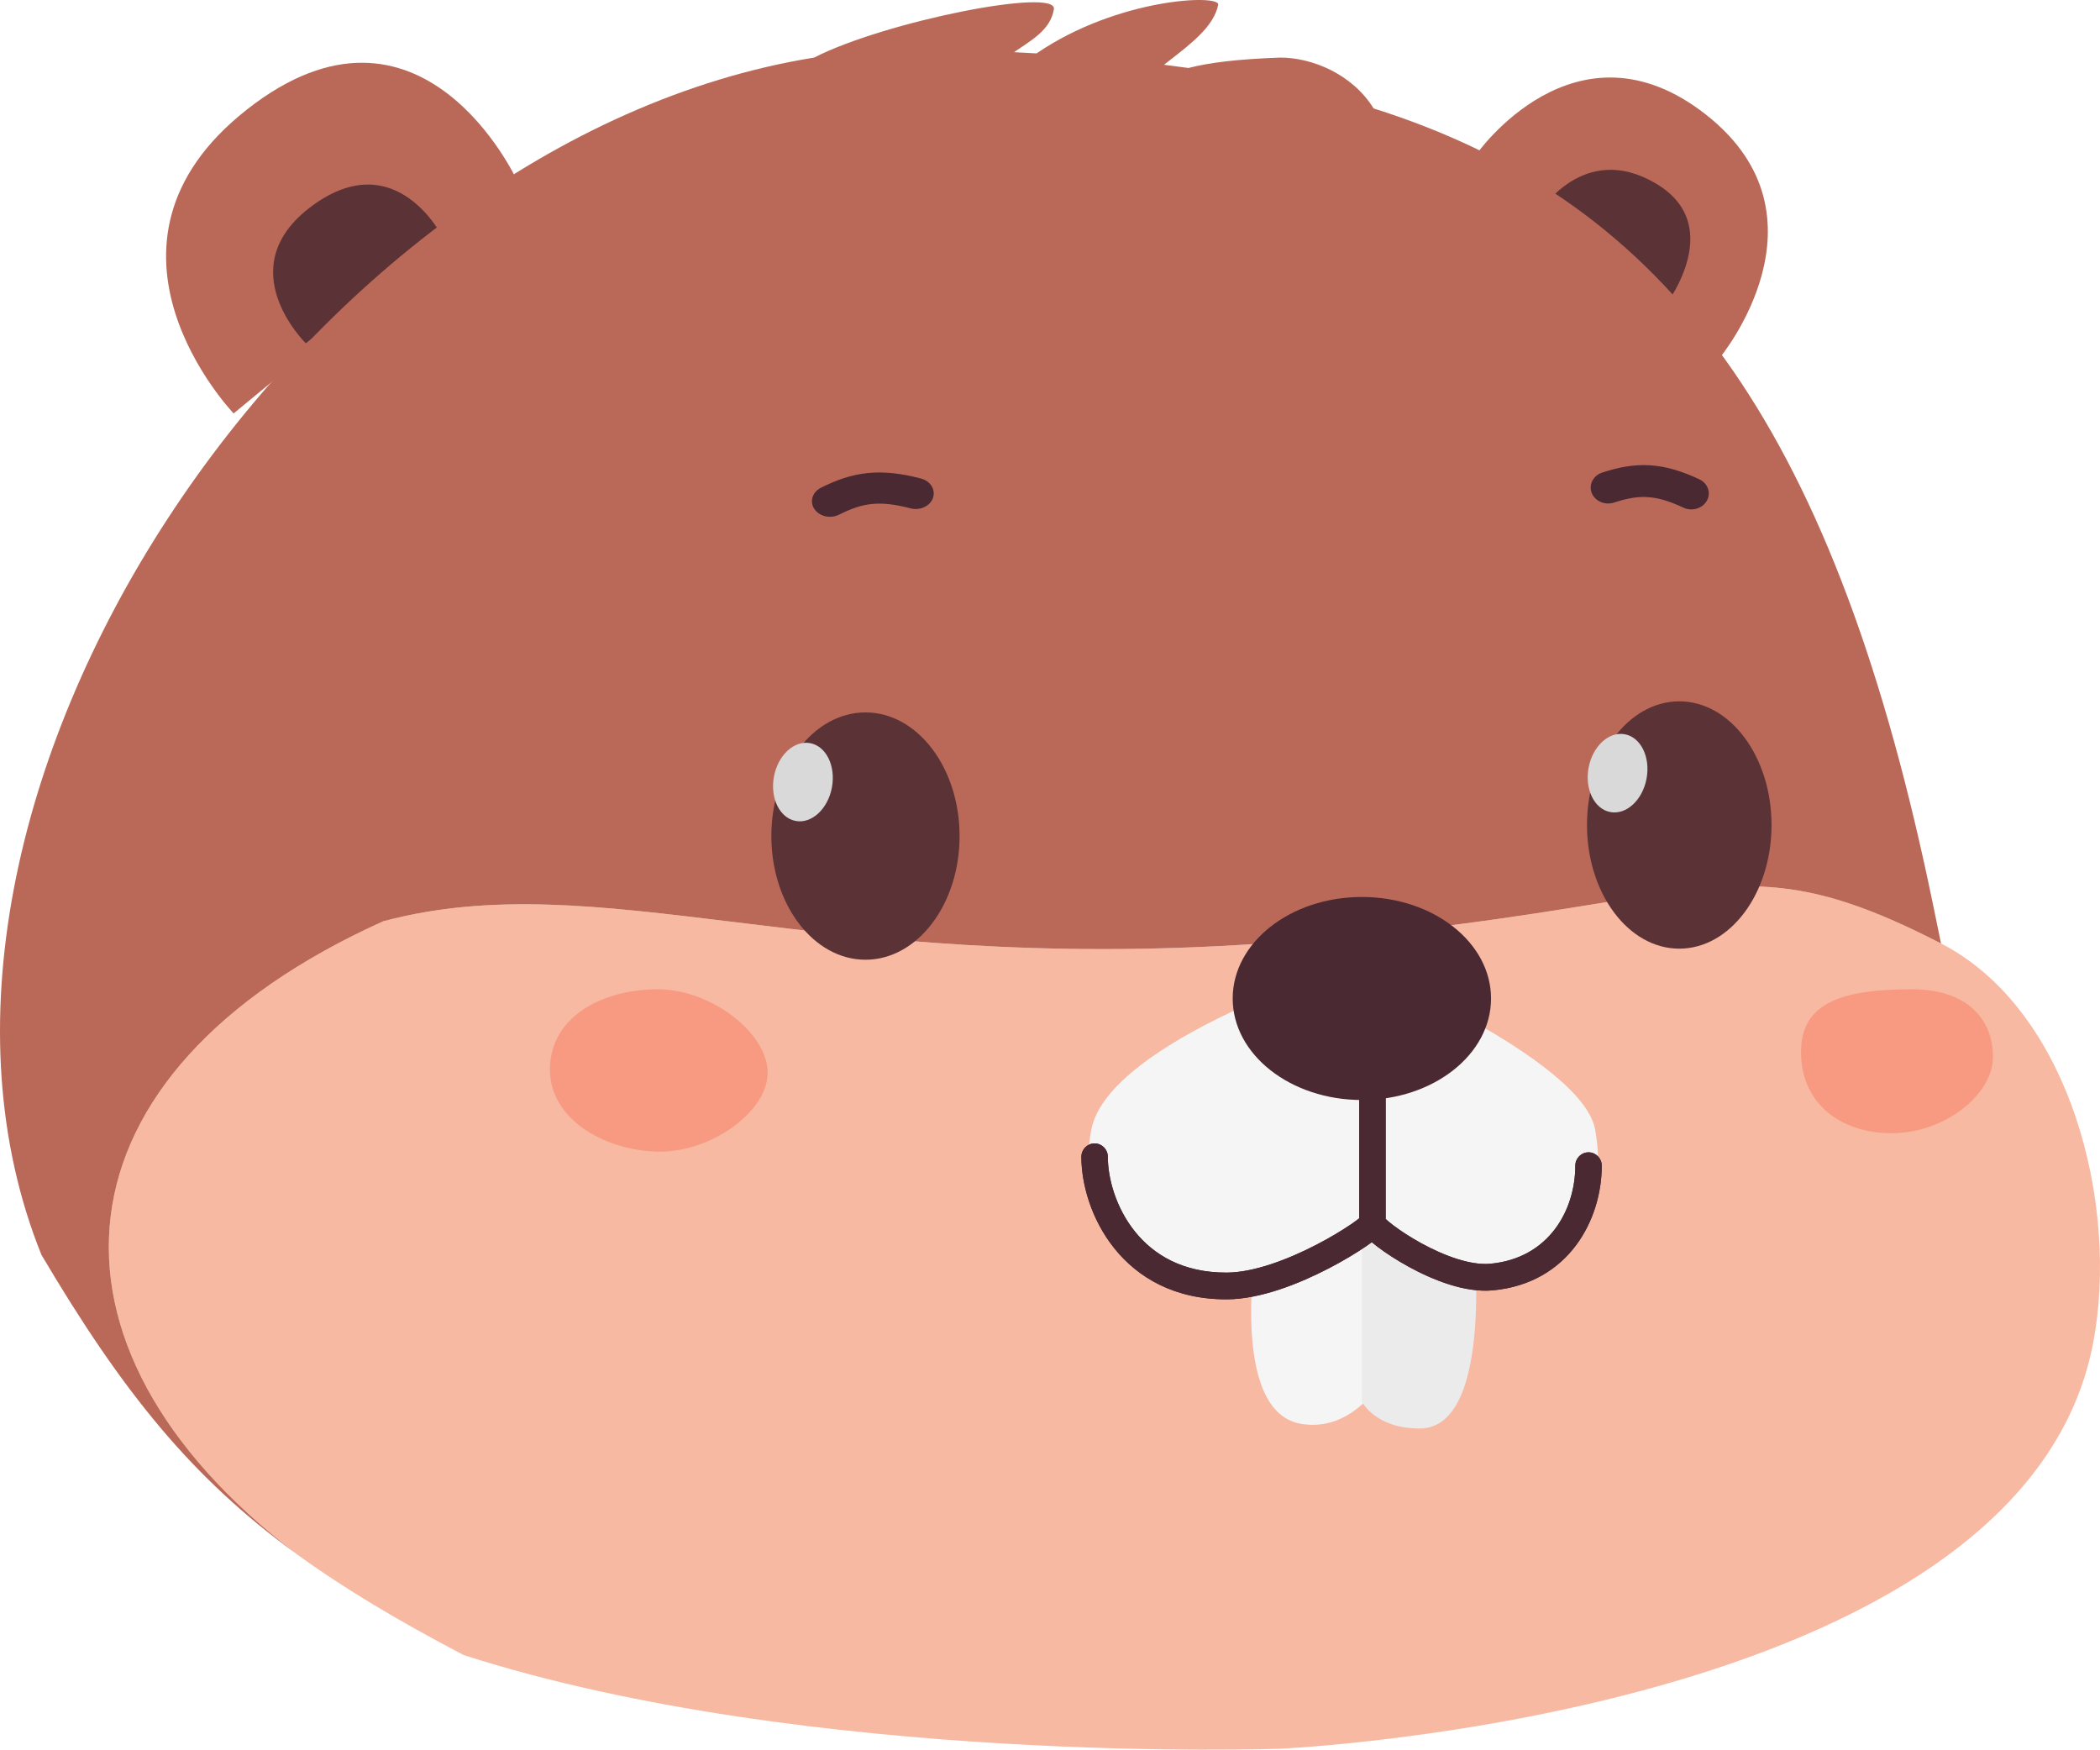 <svg width="569" height="474" viewBox="0 0 569 474" fill="none" xmlns="http://www.w3.org/2000/svg">
<path d="M140 48.729C140 48.729 114.131 -7.379 66.957 29.629C19.783 66.636 63.305 112 63.305 112L140 48.729Z" fill="#BA6958"/>
<path d="M120 64.362C120 64.362 107.474 38.965 84.632 55.716C61.79 72.467 82.863 93 82.863 93L120 64.362Z" fill="#5B3236"/>
<path d="M400 41.86C400 41.86 426.856 3.263 462.257 31.072C497.658 58.882 465.919 97 465.919 97L400 41.86Z" fill="#BA6958"/>
<path d="M417 57.709C417 57.709 428.959 37.945 448.766 49.772C468.572 61.599 450.354 84 450.354 84L417 57.709Z" fill="#5B3236"/>
<path d="M346.917 473.741C346.917 473.741 547.631 464.813 567.097 364.065C574.317 326.703 561.076 273.673 525.928 255.595C487.637 235.899 472.785 238.309 433.356 244.708C412.341 248.118 384.345 252.661 342.097 255.595C281.07 259.832 236.125 254.341 199.033 249.809C162.27 245.318 133.222 241.769 103.876 249.568C12.522 290.696 6.109 364.279 80.217 420.893C92.991 430.192 107.727 438.984 125.636 448.375C219.108 478.379 346.917 473.741 346.917 473.741Z" fill="#F7B9A2"/>
<path d="M220.583 15.601C81.902 37.963 -37.904 218.031 11.231 339.961C33.352 377.342 51.997 400.352 80.217 420.893C6.109 364.279 12.522 290.696 103.876 249.568C133.222 241.769 162.27 245.318 199.033 249.809C236.125 254.341 281.07 259.832 342.097 255.595C384.345 252.661 412.341 248.118 433.356 244.708C472.785 238.309 487.637 235.899 525.928 255.595C524.893 250.502 522.577 239.254 521.376 233.901C493.971 109.833 448.323 53.45 372.183 29.372C366.303 19.917 355.339 15.601 346.917 15.601C335.375 15.998 327.553 16.982 322.012 18.417C319.824 18.111 317.616 17.821 315.389 17.545C315.88 17.161 316.372 16.779 316.862 16.398C323.05 11.592 328.927 7.028 330.072 1.291C330.652 -1.612 302.845 -0.569 280.862 14.468C278.842 14.348 276.808 14.237 274.759 14.134C279.379 10.926 284.64 8.166 285.555 2.495C286.514 -3.454 239.849 5.748 220.583 15.601Z" fill="#BA6958"/>
<path d="M352.333 385.692C332.499 382.054 340.666 334.763 340.666 334.763L371 319V378.416C371 378.416 363.822 387.799 352.333 385.692Z" fill="#F5F5F5"/>
<path d="M384.651 387C405.407 387 399.098 332.357 399.098 332.357L369 319V379.714C369 379.714 372.612 387 384.651 387Z" fill="#EBEBEB"/>
<path d="M295.698 305.988C300.53 281.67 366.966 261 366.966 261C366.966 261 428.571 286.534 432.195 305.988C436.318 328.126 424.362 347.856 401.996 348.544C388.073 348.973 371.798 335.169 371.798 335.169C371.798 335.169 350.005 351.713 333.144 350.976C307.738 349.866 291.349 327.874 295.698 305.988Z" fill="#F5F5F5"/>
<ellipse cx="234.5" cy="226.5" rx="25.5" ry="33.5" fill="#5B3236"/>
<ellipse cx="217.555" cy="211.865" rx="7.99" ry="10.72" transform="rotate(10.503 217.555 211.865)" fill="#D9D9D9"/>
<ellipse cx="455" cy="223.5" rx="25" ry="33.5" fill="#5B3236"/>
<ellipse cx="438.286" cy="209.456" rx="7.99" ry="10.72" transform="rotate(10.503 438.286 209.456)" fill="#D9D9D9"/>
<path fill-rule="evenodd" clip-rule="evenodd" d="M371.864 282C373.844 282 375.449 283.621 375.449 285.621V330.23C375.918 330.675 376.62 331.266 377.541 331.964C379.447 333.409 382.106 335.166 385.145 336.829C391.408 340.257 398.497 342.851 403.799 342.36C419.708 340.885 426.831 327.797 426.831 315.793C426.831 313.793 428.435 312.172 430.415 312.172C432.395 312.172 434 313.793 434 315.793C434 330.34 425.128 347.654 404.455 349.571C396.914 350.27 388.215 346.745 381.73 343.196C378.395 341.371 375.439 339.424 373.238 337.757C372.684 337.337 372.166 336.925 371.693 336.529C371.21 336.886 370.679 337.262 370.108 337.652C367.586 339.376 364.078 341.513 360.051 343.603C352.131 347.713 341.602 351.955 332.45 351.999C318.268 352.069 308.29 346.112 301.932 338.184C295.68 330.387 293 320.785 293 313.379C293 311.379 294.605 309.758 296.585 309.758C298.565 309.758 300.169 311.379 300.169 313.379C300.169 319.249 302.359 327.211 307.504 333.626C312.544 339.911 320.489 344.816 332.415 344.758C339.801 344.722 349.071 341.159 356.775 337.162C360.559 335.199 363.818 333.208 366.09 331.655C367.027 331.015 367.761 330.473 368.28 330.057V285.621C368.28 283.621 369.885 282 371.864 282ZM374.981 329.745C374.937 329.69 374.946 329.693 374.983 329.747C374.982 329.747 374.982 329.746 374.981 329.745Z" fill="#4A2932"/>
<path fill-rule="evenodd" clip-rule="evenodd" d="M371.864 282C373.844 282 375.449 283.621 375.449 285.621V330.23C375.918 330.675 376.62 331.266 377.541 331.964C379.447 333.409 382.106 335.166 385.145 336.829C391.408 340.257 398.497 342.851 403.799 342.36C419.708 340.885 426.831 327.797 426.831 315.793C426.831 313.793 428.435 312.172 430.415 312.172C432.395 312.172 434 313.793 434 315.793C434 330.34 425.128 347.654 404.455 349.571C396.914 350.27 388.215 346.745 381.73 343.196C378.395 341.371 375.439 339.424 373.238 337.757C372.684 337.337 372.166 336.925 371.693 336.529C371.21 336.886 370.679 337.262 370.108 337.652C367.586 339.376 364.078 341.513 360.051 343.603C352.131 347.713 341.602 351.955 332.45 351.999C318.268 352.069 308.29 346.112 301.932 338.184C295.68 330.387 293 320.785 293 313.379C293 311.379 294.605 309.758 296.585 309.758C298.565 309.758 300.169 311.379 300.169 313.379C300.169 319.249 302.359 327.211 307.504 333.626C312.544 339.911 320.489 344.816 332.415 344.758C339.801 344.722 349.071 341.159 356.775 337.162C360.559 335.199 363.818 333.208 366.09 331.655C367.027 331.015 367.761 330.473 368.28 330.057V285.621C368.28 283.621 369.885 282 371.864 282ZM374.981 329.745C374.937 329.69 374.946 329.693 374.983 329.747C374.982 329.747 374.982 329.746 374.981 329.745Z" fill="#4A2932"/>
<ellipse cx="369" cy="270.5" rx="35" ry="27.5" fill="#4A2932"/>
<path fill-rule="evenodd" clip-rule="evenodd" d="M236.314 136.529C233.561 136.799 230.821 137.673 227.359 139.421C225.029 140.598 222.035 139.923 220.671 137.912C219.307 135.902 220.089 133.318 222.419 132.141C226.61 130.024 230.671 128.591 235.212 128.147C239.734 127.704 244.326 128.281 249.522 129.633C252.107 130.306 253.57 132.66 252.79 134.89C252.011 137.12 249.283 138.383 246.698 137.71C242.277 136.56 239.084 136.258 236.314 136.529Z" fill="#4A2932"/>
<path fill-rule="evenodd" clip-rule="evenodd" d="M446.456 134.669C443.782 134.5 440.995 134.94 437.344 136.146C434.887 136.958 432.174 135.798 431.284 133.557C430.394 131.315 431.665 128.839 434.122 128.028C438.542 126.568 442.699 125.776 447.112 126.056C451.507 126.334 455.761 127.65 460.432 129.843C462.756 130.934 463.67 133.537 462.475 135.657C461.279 137.777 458.425 138.612 456.102 137.521C452.127 135.654 449.149 134.84 446.456 134.669Z" fill="#4A2932"/>
<path d="M177.929 268.001C192.679 267.895 208 279.889 208 290.589C208 301.288 192.393 312.416 177.929 311.988C163.26 311.554 147.911 302.671 149.061 288.211C150.143 274.598 164.114 268.099 177.929 268.001Z" fill="#F89A81"/>
<path d="M517.756 268.001C532.91 267.899 540 276.028 540 286.348C540 296.667 526.5 307.401 511.64 306.988C496.57 306.57 486.916 296.854 488.098 282.908C489.21 269.778 503.563 268.096 517.756 268.001Z" fill="#F89A81"/>
</svg>
